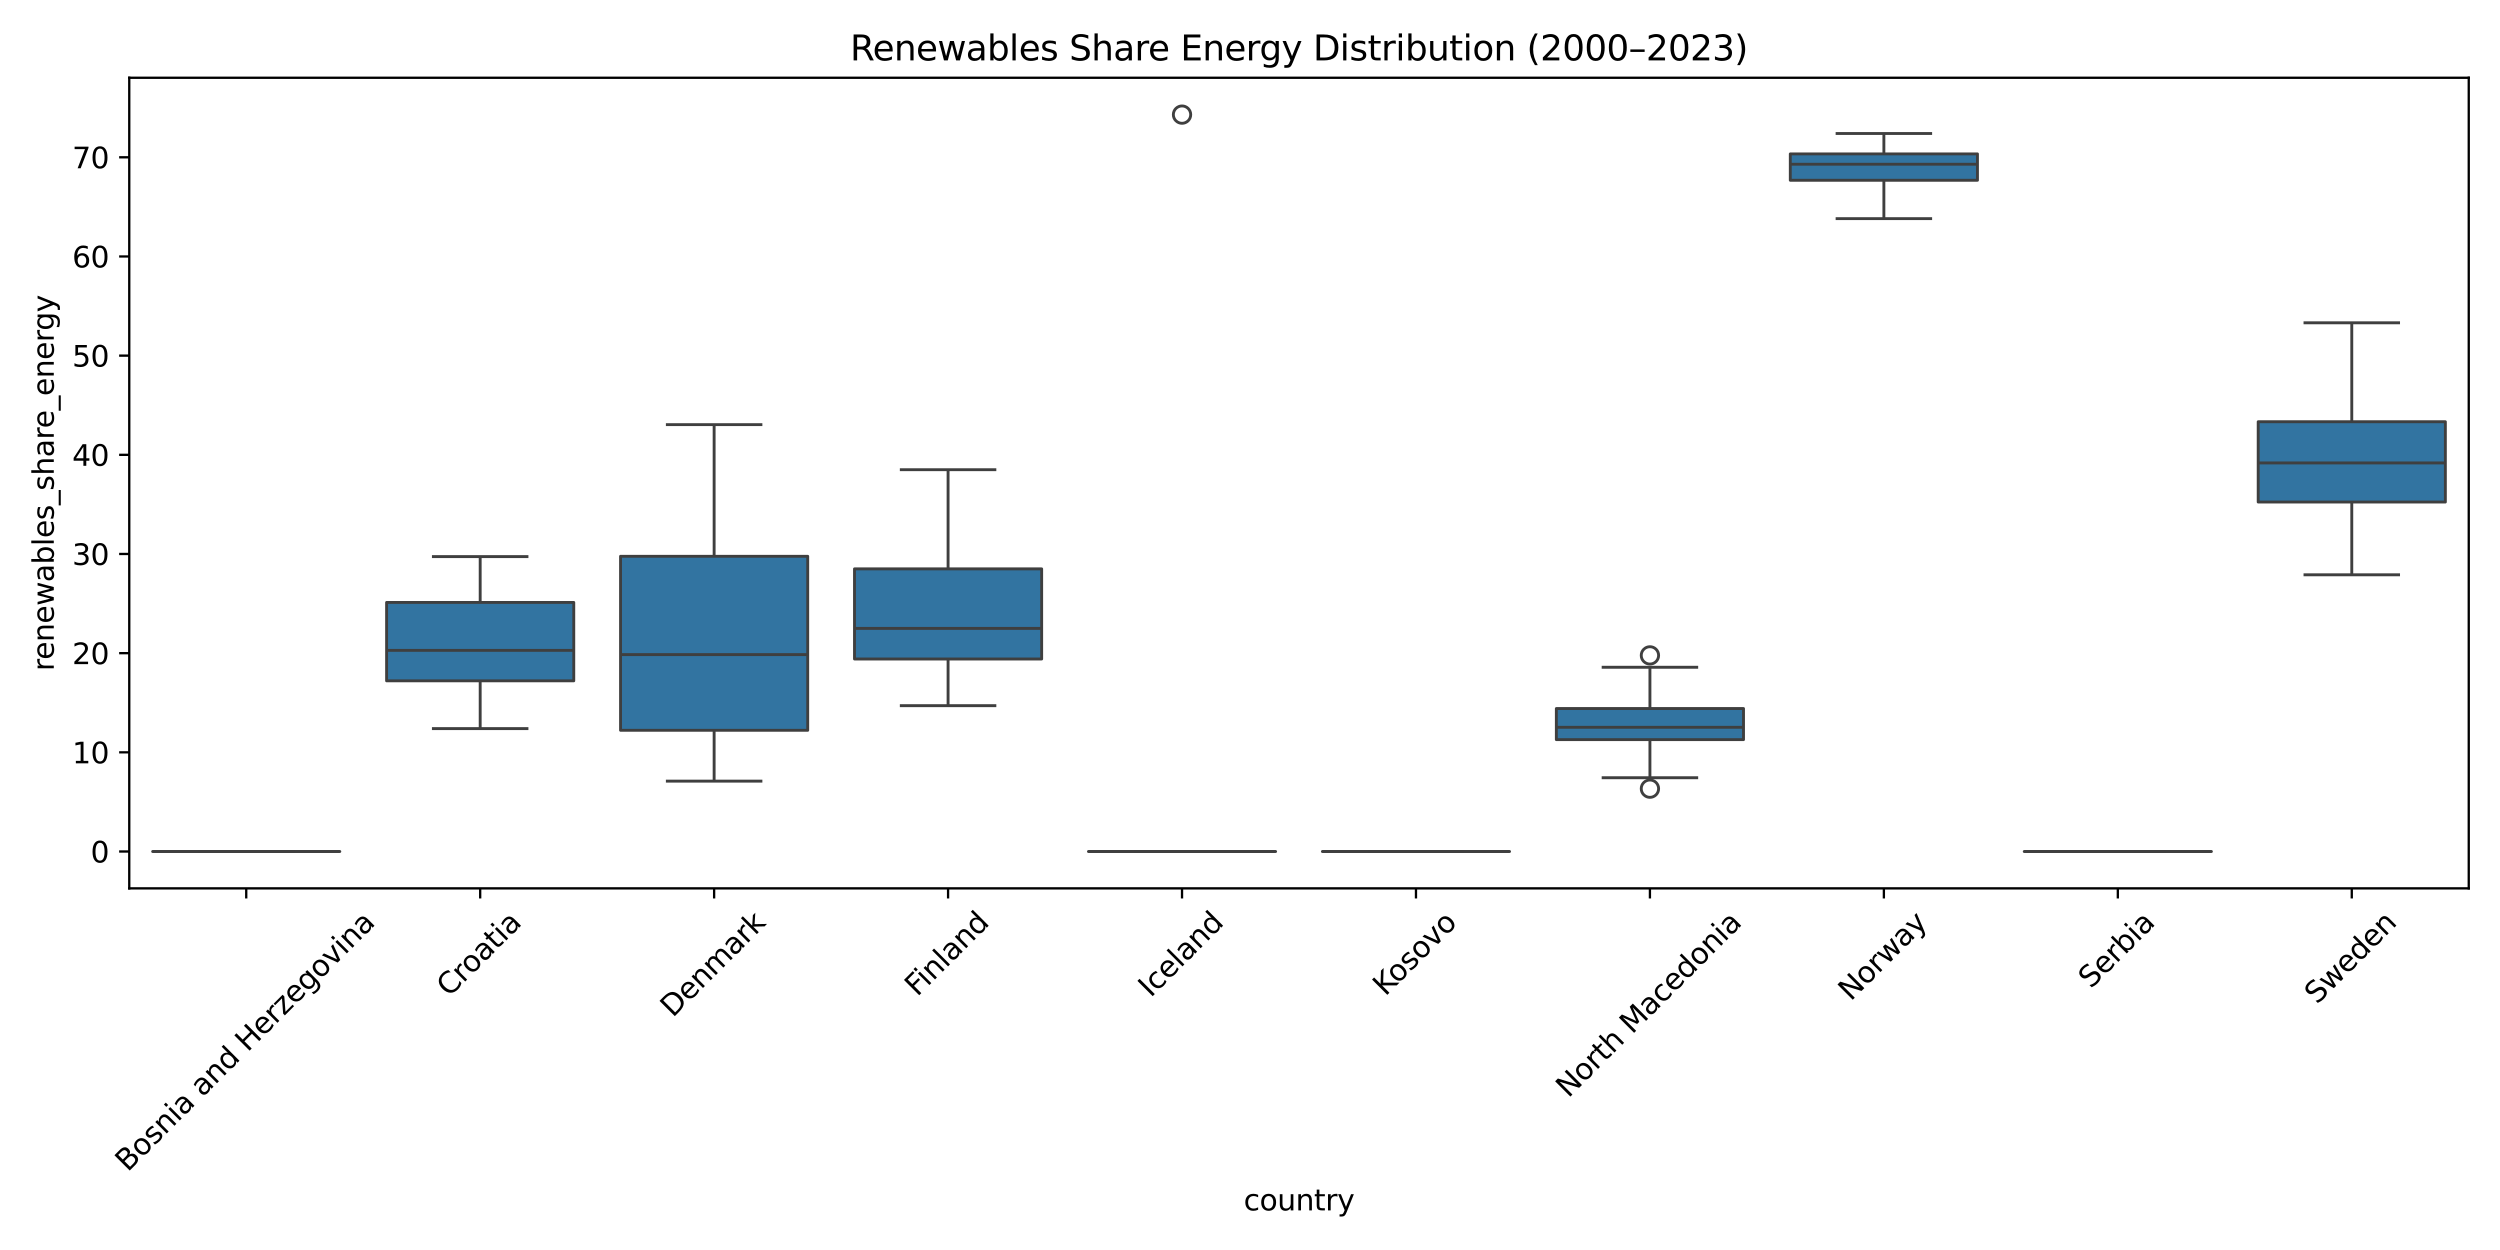 <?xml version="1.0" encoding="utf-8" standalone="no"?>
<!DOCTYPE svg PUBLIC "-//W3C//DTD SVG 1.1//EN"
  "http://www.w3.org/Graphics/SVG/1.1/DTD/svg11.dtd">
<svg xmlns:xlink="http://www.w3.org/1999/xlink" width="864pt" height="432pt" viewBox="0 0 864 432" xmlns="http://www.w3.org/2000/svg" version="1.1">
 <defs>
  <style type="text/css">*{stroke-linejoin: round; stroke-linecap: butt}</style>
 </defs>
 <g id="figure_1">
  <g id="patch_1">
   <path d="M 0 432 
L 864 432 
L 864 0 
L 0 0 
z
" style="fill: #ffffff"/>
  </g>
  <g id="axes_1">
   <g id="patch_2">
    <path d="M 44.671 307.015 
L 853.2 307.015 
L 853.2 26.88 
L 44.671 26.88 
z
" style="fill: #ffffff"/>
   </g>
   <g id="matplotlib.axis_1">
    <g id="xtick_1">
     <g id="line2d_1">
      <defs>
       <path id="m9a977eb607" d="M 0 0 
L 0 3.5 
" style="stroke: #000000; stroke-width: 0.8"/>
      </defs>
      <g>
       <use xlink:href="#m9a977eb607" x="85.098" y="307.015" style="stroke: #000000; stroke-width: 0.8"/>
      </g>
     </g>
     <g id="text_1">
      <!-- Bosnia and Herzegovina -->
      <g transform="translate(44.121 405.244) rotate(-45) scale(0.1 -0.1)">
       <defs>
        <path id="DejaVuSans-42" d="M 1259 2228 
L 1259 519 
L 2272 519 
Q 2781 519 3026 730 
Q 3272 941 3272 1375 
Q 3272 1813 3026 2020 
Q 2781 2228 2272 2228 
L 1259 2228 
z
M 1259 4147 
L 1259 2741 
L 2194 2741 
Q 2656 2741 2882 2914 
Q 3109 3088 3109 3444 
Q 3109 3797 2882 3972 
Q 2656 4147 2194 4147 
L 1259 4147 
z
M 628 4666 
L 2241 4666 
Q 2963 4666 3353 4366 
Q 3744 4066 3744 3513 
Q 3744 3084 3544 2831 
Q 3344 2578 2956 2516 
Q 3422 2416 3680 2098 
Q 3938 1781 3938 1306 
Q 3938 681 3513 340 
Q 3088 0 2303 0 
L 628 0 
L 628 4666 
z
" transform="scale(0.016)"/>
        <path id="DejaVuSans-6f" d="M 1959 3097 
Q 1497 3097 1228 2736 
Q 959 2375 959 1747 
Q 959 1119 1226 758 
Q 1494 397 1959 397 
Q 2419 397 2687 759 
Q 2956 1122 2956 1747 
Q 2956 2369 2687 2733 
Q 2419 3097 1959 3097 
z
M 1959 3584 
Q 2709 3584 3137 3096 
Q 3566 2609 3566 1747 
Q 3566 888 3137 398 
Q 2709 -91 1959 -91 
Q 1206 -91 779 398 
Q 353 888 353 1747 
Q 353 2609 779 3096 
Q 1206 3584 1959 3584 
z
" transform="scale(0.016)"/>
        <path id="DejaVuSans-73" d="M 2834 3397 
L 2834 2853 
Q 2591 2978 2328 3040 
Q 2066 3103 1784 3103 
Q 1356 3103 1142 2972 
Q 928 2841 928 2578 
Q 928 2378 1081 2264 
Q 1234 2150 1697 2047 
L 1894 2003 
Q 2506 1872 2764 1633 
Q 3022 1394 3022 966 
Q 3022 478 2636 193 
Q 2250 -91 1575 -91 
Q 1294 -91 989 -36 
Q 684 19 347 128 
L 347 722 
Q 666 556 975 473 
Q 1284 391 1588 391 
Q 1994 391 2212 530 
Q 2431 669 2431 922 
Q 2431 1156 2273 1281 
Q 2116 1406 1581 1522 
L 1381 1569 
Q 847 1681 609 1914 
Q 372 2147 372 2553 
Q 372 3047 722 3315 
Q 1072 3584 1716 3584 
Q 2034 3584 2315 3537 
Q 2597 3491 2834 3397 
z
" transform="scale(0.016)"/>
        <path id="DejaVuSans-6e" d="M 3513 2113 
L 3513 0 
L 2938 0 
L 2938 2094 
Q 2938 2591 2744 2837 
Q 2550 3084 2163 3084 
Q 1697 3084 1428 2787 
Q 1159 2491 1159 1978 
L 1159 0 
L 581 0 
L 581 3500 
L 1159 3500 
L 1159 2956 
Q 1366 3272 1645 3428 
Q 1925 3584 2291 3584 
Q 2894 3584 3203 3211 
Q 3513 2838 3513 2113 
z
" transform="scale(0.016)"/>
        <path id="DejaVuSans-69" d="M 603 3500 
L 1178 3500 
L 1178 0 
L 603 0 
L 603 3500 
z
M 603 4863 
L 1178 4863 
L 1178 4134 
L 603 4134 
L 603 4863 
z
" transform="scale(0.016)"/>
        <path id="DejaVuSans-61" d="M 2194 1759 
Q 1497 1759 1228 1600 
Q 959 1441 959 1056 
Q 959 750 1161 570 
Q 1363 391 1709 391 
Q 2188 391 2477 730 
Q 2766 1069 2766 1631 
L 2766 1759 
L 2194 1759 
z
M 3341 1997 
L 3341 0 
L 2766 0 
L 2766 531 
Q 2569 213 2275 61 
Q 1981 -91 1556 -91 
Q 1019 -91 701 211 
Q 384 513 384 1019 
Q 384 1609 779 1909 
Q 1175 2209 1959 2209 
L 2766 2209 
L 2766 2266 
Q 2766 2663 2505 2880 
Q 2244 3097 1772 3097 
Q 1472 3097 1187 3025 
Q 903 2953 641 2809 
L 641 3341 
Q 956 3463 1253 3523 
Q 1550 3584 1831 3584 
Q 2591 3584 2966 3190 
Q 3341 2797 3341 1997 
z
" transform="scale(0.016)"/>
        <path id="DejaVuSans-20" transform="scale(0.016)"/>
        <path id="DejaVuSans-64" d="M 2906 2969 
L 2906 4863 
L 3481 4863 
L 3481 0 
L 2906 0 
L 2906 525 
Q 2725 213 2448 61 
Q 2172 -91 1784 -91 
Q 1150 -91 751 415 
Q 353 922 353 1747 
Q 353 2572 751 3078 
Q 1150 3584 1784 3584 
Q 2172 3584 2448 3432 
Q 2725 3281 2906 2969 
z
M 947 1747 
Q 947 1113 1208 752 
Q 1469 391 1925 391 
Q 2381 391 2643 752 
Q 2906 1113 2906 1747 
Q 2906 2381 2643 2742 
Q 2381 3103 1925 3103 
Q 1469 3103 1208 2742 
Q 947 2381 947 1747 
z
" transform="scale(0.016)"/>
        <path id="DejaVuSans-48" d="M 628 4666 
L 1259 4666 
L 1259 2753 
L 3553 2753 
L 3553 4666 
L 4184 4666 
L 4184 0 
L 3553 0 
L 3553 2222 
L 1259 2222 
L 1259 0 
L 628 0 
L 628 4666 
z
" transform="scale(0.016)"/>
        <path id="DejaVuSans-65" d="M 3597 1894 
L 3597 1613 
L 953 1613 
Q 991 1019 1311 708 
Q 1631 397 2203 397 
Q 2534 397 2845 478 
Q 3156 559 3463 722 
L 3463 178 
Q 3153 47 2828 -22 
Q 2503 -91 2169 -91 
Q 1331 -91 842 396 
Q 353 884 353 1716 
Q 353 2575 817 3079 
Q 1281 3584 2069 3584 
Q 2775 3584 3186 3129 
Q 3597 2675 3597 1894 
z
M 3022 2063 
Q 3016 2534 2758 2815 
Q 2500 3097 2075 3097 
Q 1594 3097 1305 2825 
Q 1016 2553 972 2059 
L 3022 2063 
z
" transform="scale(0.016)"/>
        <path id="DejaVuSans-72" d="M 2631 2963 
Q 2534 3019 2420 3045 
Q 2306 3072 2169 3072 
Q 1681 3072 1420 2755 
Q 1159 2438 1159 1844 
L 1159 0 
L 581 0 
L 581 3500 
L 1159 3500 
L 1159 2956 
Q 1341 3275 1631 3429 
Q 1922 3584 2338 3584 
Q 2397 3584 2469 3576 
Q 2541 3569 2628 3553 
L 2631 2963 
z
" transform="scale(0.016)"/>
        <path id="DejaVuSans-7a" d="M 353 3500 
L 3084 3500 
L 3084 2975 
L 922 459 
L 3084 459 
L 3084 0 
L 275 0 
L 275 525 
L 2438 3041 
L 353 3041 
L 353 3500 
z
" transform="scale(0.016)"/>
        <path id="DejaVuSans-67" d="M 2906 1791 
Q 2906 2416 2648 2759 
Q 2391 3103 1925 3103 
Q 1463 3103 1205 2759 
Q 947 2416 947 1791 
Q 947 1169 1205 825 
Q 1463 481 1925 481 
Q 2391 481 2648 825 
Q 2906 1169 2906 1791 
z
M 3481 434 
Q 3481 -459 3084 -895 
Q 2688 -1331 1869 -1331 
Q 1566 -1331 1297 -1286 
Q 1028 -1241 775 -1147 
L 775 -588 
Q 1028 -725 1275 -790 
Q 1522 -856 1778 -856 
Q 2344 -856 2625 -561 
Q 2906 -266 2906 331 
L 2906 616 
Q 2728 306 2450 153 
Q 2172 0 1784 0 
Q 1141 0 747 490 
Q 353 981 353 1791 
Q 353 2603 747 3093 
Q 1141 3584 1784 3584 
Q 2172 3584 2450 3431 
Q 2728 3278 2906 2969 
L 2906 3500 
L 3481 3500 
L 3481 434 
z
" transform="scale(0.016)"/>
        <path id="DejaVuSans-76" d="M 191 3500 
L 800 3500 
L 1894 563 
L 2988 3500 
L 3597 3500 
L 2284 0 
L 1503 0 
L 191 3500 
z
" transform="scale(0.016)"/>
       </defs>
       <use xlink:href="#DejaVuSans-42"/>
       <use xlink:href="#DejaVuSans-6f" x="68.604"/>
       <use xlink:href="#DejaVuSans-73" x="129.785"/>
       <use xlink:href="#DejaVuSans-6e" x="181.885"/>
       <use xlink:href="#DejaVuSans-69" x="245.264"/>
       <use xlink:href="#DejaVuSans-61" x="273.047"/>
       <use xlink:href="#DejaVuSans-20" x="334.326"/>
       <use xlink:href="#DejaVuSans-61" x="366.113"/>
       <use xlink:href="#DejaVuSans-6e" x="427.393"/>
       <use xlink:href="#DejaVuSans-64" x="490.771"/>
       <use xlink:href="#DejaVuSans-20" x="554.248"/>
       <use xlink:href="#DejaVuSans-48" x="586.035"/>
       <use xlink:href="#DejaVuSans-65" x="661.23"/>
       <use xlink:href="#DejaVuSans-72" x="722.754"/>
       <use xlink:href="#DejaVuSans-7a" x="763.867"/>
       <use xlink:href="#DejaVuSans-65" x="816.357"/>
       <use xlink:href="#DejaVuSans-67" x="877.881"/>
       <use xlink:href="#DejaVuSans-6f" x="941.357"/>
       <use xlink:href="#DejaVuSans-76" x="1002.539"/>
       <use xlink:href="#DejaVuSans-69" x="1061.719"/>
       <use xlink:href="#DejaVuSans-6e" x="1089.502"/>
       <use xlink:href="#DejaVuSans-61" x="1152.881"/>
      </g>
     </g>
    </g>
    <g id="xtick_2">
     <g id="line2d_2">
      <g>
       <use xlink:href="#m9a977eb607" x="165.951" y="307.015" style="stroke: #000000; stroke-width: 0.8"/>
      </g>
     </g>
     <g id="text_2">
      <!-- Croatia -->
      <g transform="translate(155.194 344.803) rotate(-45) scale(0.1 -0.1)">
       <defs>
        <path id="DejaVuSans-43" d="M 4122 4306 
L 4122 3641 
Q 3803 3938 3442 4084 
Q 3081 4231 2675 4231 
Q 1875 4231 1450 3742 
Q 1025 3253 1025 2328 
Q 1025 1406 1450 917 
Q 1875 428 2675 428 
Q 3081 428 3442 575 
Q 3803 722 4122 1019 
L 4122 359 
Q 3791 134 3420 21 
Q 3050 -91 2638 -91 
Q 1578 -91 968 557 
Q 359 1206 359 2328 
Q 359 3453 968 4101 
Q 1578 4750 2638 4750 
Q 3056 4750 3426 4639 
Q 3797 4528 4122 4306 
z
" transform="scale(0.016)"/>
        <path id="DejaVuSans-74" d="M 1172 4494 
L 1172 3500 
L 2356 3500 
L 2356 3053 
L 1172 3053 
L 1172 1153 
Q 1172 725 1289 603 
Q 1406 481 1766 481 
L 2356 481 
L 2356 0 
L 1766 0 
Q 1100 0 847 248 
Q 594 497 594 1153 
L 594 3053 
L 172 3053 
L 172 3500 
L 594 3500 
L 594 4494 
L 1172 4494 
z
" transform="scale(0.016)"/>
       </defs>
       <use xlink:href="#DejaVuSans-43"/>
       <use xlink:href="#DejaVuSans-72" x="69.824"/>
       <use xlink:href="#DejaVuSans-6f" x="108.688"/>
       <use xlink:href="#DejaVuSans-61" x="169.869"/>
       <use xlink:href="#DejaVuSans-74" x="231.148"/>
       <use xlink:href="#DejaVuSans-69" x="270.357"/>
       <use xlink:href="#DejaVuSans-61" x="298.141"/>
      </g>
     </g>
    </g>
    <g id="xtick_3">
     <g id="line2d_3">
      <g>
       <use xlink:href="#m9a977eb607" x="246.803" y="307.015" style="stroke: #000000; stroke-width: 0.8"/>
      </g>
     </g>
     <g id="text_3">
      <!-- Denmark -->
      <g transform="translate(232.505 351.887) rotate(-45) scale(0.1 -0.1)">
       <defs>
        <path id="DejaVuSans-44" d="M 1259 4147 
L 1259 519 
L 2022 519 
Q 2988 519 3436 956 
Q 3884 1394 3884 2338 
Q 3884 3275 3436 3711 
Q 2988 4147 2022 4147 
L 1259 4147 
z
M 628 4666 
L 1925 4666 
Q 3281 4666 3915 4102 
Q 4550 3538 4550 2338 
Q 4550 1131 3912 565 
Q 3275 0 1925 0 
L 628 0 
L 628 4666 
z
" transform="scale(0.016)"/>
        <path id="DejaVuSans-6d" d="M 3328 2828 
Q 3544 3216 3844 3400 
Q 4144 3584 4550 3584 
Q 5097 3584 5394 3201 
Q 5691 2819 5691 2113 
L 5691 0 
L 5113 0 
L 5113 2094 
Q 5113 2597 4934 2840 
Q 4756 3084 4391 3084 
Q 3944 3084 3684 2787 
Q 3425 2491 3425 1978 
L 3425 0 
L 2847 0 
L 2847 2094 
Q 2847 2600 2669 2842 
Q 2491 3084 2119 3084 
Q 1678 3084 1418 2786 
Q 1159 2488 1159 1978 
L 1159 0 
L 581 0 
L 581 3500 
L 1159 3500 
L 1159 2956 
Q 1356 3278 1631 3431 
Q 1906 3584 2284 3584 
Q 2666 3584 2933 3390 
Q 3200 3197 3328 2828 
z
" transform="scale(0.016)"/>
        <path id="DejaVuSans-6b" d="M 581 4863 
L 1159 4863 
L 1159 1991 
L 2875 3500 
L 3609 3500 
L 1753 1863 
L 3688 0 
L 2938 0 
L 1159 1709 
L 1159 0 
L 581 0 
L 581 4863 
z
" transform="scale(0.016)"/>
       </defs>
       <use xlink:href="#DejaVuSans-44"/>
       <use xlink:href="#DejaVuSans-65" x="77.002"/>
       <use xlink:href="#DejaVuSans-6e" x="138.525"/>
       <use xlink:href="#DejaVuSans-6d" x="201.904"/>
       <use xlink:href="#DejaVuSans-61" x="299.316"/>
       <use xlink:href="#DejaVuSans-72" x="360.596"/>
       <use xlink:href="#DejaVuSans-6b" x="401.709"/>
      </g>
     </g>
    </g>
    <g id="xtick_4">
     <g id="line2d_4">
      <g>
       <use xlink:href="#m9a977eb607" x="327.656" y="307.015" style="stroke: #000000; stroke-width: 0.8"/>
      </g>
     </g>
     <g id="text_4">
      <!-- Finland -->
      <g transform="translate(316.973 344.656) rotate(-45) scale(0.1 -0.1)">
       <defs>
        <path id="DejaVuSans-46" d="M 628 4666 
L 3309 4666 
L 3309 4134 
L 1259 4134 
L 1259 2759 
L 3109 2759 
L 3109 2228 
L 1259 2228 
L 1259 0 
L 628 0 
L 628 4666 
z
" transform="scale(0.016)"/>
        <path id="DejaVuSans-6c" d="M 603 4863 
L 1178 4863 
L 1178 0 
L 603 0 
L 603 4863 
z
" transform="scale(0.016)"/>
       </defs>
       <use xlink:href="#DejaVuSans-46"/>
       <use xlink:href="#DejaVuSans-69" x="50.27"/>
       <use xlink:href="#DejaVuSans-6e" x="78.053"/>
       <use xlink:href="#DejaVuSans-6c" x="141.432"/>
       <use xlink:href="#DejaVuSans-61" x="169.215"/>
       <use xlink:href="#DejaVuSans-6e" x="230.494"/>
       <use xlink:href="#DejaVuSans-64" x="293.873"/>
      </g>
     </g>
    </g>
    <g id="xtick_5">
     <g id="line2d_5">
      <g>
       <use xlink:href="#m9a977eb607" x="408.509" y="307.015" style="stroke: #000000; stroke-width: 0.8"/>
      </g>
     </g>
     <g id="text_5">
      <!-- Iceland -->
      <g transform="translate(397.664 344.981) rotate(-45) scale(0.1 -0.1)">
       <defs>
        <path id="DejaVuSans-49" d="M 628 4666 
L 1259 4666 
L 1259 0 
L 628 0 
L 628 4666 
z
" transform="scale(0.016)"/>
        <path id="DejaVuSans-63" d="M 3122 3366 
L 3122 2828 
Q 2878 2963 2633 3030 
Q 2388 3097 2138 3097 
Q 1578 3097 1268 2742 
Q 959 2388 959 1747 
Q 959 1106 1268 751 
Q 1578 397 2138 397 
Q 2388 397 2633 464 
Q 2878 531 3122 666 
L 3122 134 
Q 2881 22 2623 -34 
Q 2366 -91 2075 -91 
Q 1284 -91 818 406 
Q 353 903 353 1747 
Q 353 2603 823 3093 
Q 1294 3584 2113 3584 
Q 2378 3584 2631 3529 
Q 2884 3475 3122 3366 
z
" transform="scale(0.016)"/>
       </defs>
       <use xlink:href="#DejaVuSans-49"/>
       <use xlink:href="#DejaVuSans-63" x="29.492"/>
       <use xlink:href="#DejaVuSans-65" x="84.473"/>
       <use xlink:href="#DejaVuSans-6c" x="145.996"/>
       <use xlink:href="#DejaVuSans-61" x="173.779"/>
       <use xlink:href="#DejaVuSans-6e" x="235.059"/>
       <use xlink:href="#DejaVuSans-64" x="298.438"/>
      </g>
     </g>
    </g>
    <g id="xtick_6">
     <g id="line2d_6">
      <g>
       <use xlink:href="#m9a977eb607" x="489.362" y="307.015" style="stroke: #000000; stroke-width: 0.8"/>
      </g>
     </g>
     <g id="text_6">
      <!-- Kosovo -->
      <g transform="translate(478.747 344.52) rotate(-45) scale(0.1 -0.1)">
       <defs>
        <path id="DejaVuSans-4b" d="M 628 4666 
L 1259 4666 
L 1259 2694 
L 3353 4666 
L 4166 4666 
L 1850 2491 
L 4331 0 
L 3500 0 
L 1259 2247 
L 1259 0 
L 628 0 
L 628 4666 
z
" transform="scale(0.016)"/>
       </defs>
       <use xlink:href="#DejaVuSans-4b"/>
       <use xlink:href="#DejaVuSans-6f" x="60.576"/>
       <use xlink:href="#DejaVuSans-73" x="121.758"/>
       <use xlink:href="#DejaVuSans-6f" x="173.857"/>
       <use xlink:href="#DejaVuSans-76" x="235.039"/>
       <use xlink:href="#DejaVuSans-6f" x="294.219"/>
      </g>
     </g>
    </g>
    <g id="xtick_7">
     <g id="line2d_7">
      <g>
       <use xlink:href="#m9a977eb607" x="570.215" y="307.015" style="stroke: #000000; stroke-width: 0.8"/>
      </g>
     </g>
     <g id="text_7">
      <!-- North Macedonia -->
      <g transform="translate(542.02 379.68) rotate(-45) scale(0.1 -0.1)">
       <defs>
        <path id="DejaVuSans-4e" d="M 628 4666 
L 1478 4666 
L 3547 763 
L 3547 4666 
L 4159 4666 
L 4159 0 
L 3309 0 
L 1241 3903 
L 1241 0 
L 628 0 
L 628 4666 
z
" transform="scale(0.016)"/>
        <path id="DejaVuSans-68" d="M 3513 2113 
L 3513 0 
L 2938 0 
L 2938 2094 
Q 2938 2591 2744 2837 
Q 2550 3084 2163 3084 
Q 1697 3084 1428 2787 
Q 1159 2491 1159 1978 
L 1159 0 
L 581 0 
L 581 4863 
L 1159 4863 
L 1159 2956 
Q 1366 3272 1645 3428 
Q 1925 3584 2291 3584 
Q 2894 3584 3203 3211 
Q 3513 2838 3513 2113 
z
" transform="scale(0.016)"/>
        <path id="DejaVuSans-4d" d="M 628 4666 
L 1569 4666 
L 2759 1491 
L 3956 4666 
L 4897 4666 
L 4897 0 
L 4281 0 
L 4281 4097 
L 3078 897 
L 2444 897 
L 1241 4097 
L 1241 0 
L 628 0 
L 628 4666 
z
" transform="scale(0.016)"/>
       </defs>
       <use xlink:href="#DejaVuSans-4e"/>
       <use xlink:href="#DejaVuSans-6f" x="74.805"/>
       <use xlink:href="#DejaVuSans-72" x="135.986"/>
       <use xlink:href="#DejaVuSans-74" x="177.1"/>
       <use xlink:href="#DejaVuSans-68" x="216.309"/>
       <use xlink:href="#DejaVuSans-20" x="279.688"/>
       <use xlink:href="#DejaVuSans-4d" x="311.475"/>
       <use xlink:href="#DejaVuSans-61" x="397.754"/>
       <use xlink:href="#DejaVuSans-63" x="459.033"/>
       <use xlink:href="#DejaVuSans-65" x="514.014"/>
       <use xlink:href="#DejaVuSans-64" x="575.537"/>
       <use xlink:href="#DejaVuSans-6f" x="639.014"/>
       <use xlink:href="#DejaVuSans-6e" x="700.195"/>
       <use xlink:href="#DejaVuSans-69" x="763.574"/>
       <use xlink:href="#DejaVuSans-61" x="791.357"/>
      </g>
     </g>
    </g>
    <g id="xtick_8">
     <g id="line2d_8">
      <g>
       <use xlink:href="#m9a977eb607" x="651.068" y="307.015" style="stroke: #000000; stroke-width: 0.8"/>
      </g>
     </g>
     <g id="text_8">
      <!-- Norway -->
      <g transform="translate(639.607 346.213) rotate(-45) scale(0.1 -0.1)">
       <defs>
        <path id="DejaVuSans-77" d="M 269 3500 
L 844 3500 
L 1563 769 
L 2278 3500 
L 2956 3500 
L 3675 769 
L 4391 3500 
L 4966 3500 
L 4050 0 
L 3372 0 
L 2619 2869 
L 1863 0 
L 1184 0 
L 269 3500 
z
" transform="scale(0.016)"/>
        <path id="DejaVuSans-79" d="M 2059 -325 
Q 1816 -950 1584 -1140 
Q 1353 -1331 966 -1331 
L 506 -1331 
L 506 -850 
L 844 -850 
Q 1081 -850 1212 -737 
Q 1344 -625 1503 -206 
L 1606 56 
L 191 3500 
L 800 3500 
L 1894 763 
L 2988 3500 
L 3597 3500 
L 2059 -325 
z
" transform="scale(0.016)"/>
       </defs>
       <use xlink:href="#DejaVuSans-4e"/>
       <use xlink:href="#DejaVuSans-6f" x="74.805"/>
       <use xlink:href="#DejaVuSans-72" x="135.986"/>
       <use xlink:href="#DejaVuSans-77" x="177.1"/>
       <use xlink:href="#DejaVuSans-61" x="258.887"/>
       <use xlink:href="#DejaVuSans-79" x="320.166"/>
      </g>
     </g>
    </g>
    <g id="xtick_9">
     <g id="line2d_9">
      <g>
       <use xlink:href="#m9a977eb607" x="731.921" y="307.015" style="stroke: #000000; stroke-width: 0.8"/>
      </g>
     </g>
     <g id="text_9">
      <!-- Serbia -->
      <g transform="translate(722.605 341.922) rotate(-45) scale(0.1 -0.1)">
       <defs>
        <path id="DejaVuSans-53" d="M 3425 4513 
L 3425 3897 
Q 3066 4069 2747 4153 
Q 2428 4238 2131 4238 
Q 1616 4238 1336 4038 
Q 1056 3838 1056 3469 
Q 1056 3159 1242 3001 
Q 1428 2844 1947 2747 
L 2328 2669 
Q 3034 2534 3370 2195 
Q 3706 1856 3706 1288 
Q 3706 609 3251 259 
Q 2797 -91 1919 -91 
Q 1588 -91 1214 -16 
Q 841 59 441 206 
L 441 856 
Q 825 641 1194 531 
Q 1563 422 1919 422 
Q 2459 422 2753 634 
Q 3047 847 3047 1241 
Q 3047 1584 2836 1778 
Q 2625 1972 2144 2069 
L 1759 2144 
Q 1053 2284 737 2584 
Q 422 2884 422 3419 
Q 422 4038 858 4394 
Q 1294 4750 2059 4750 
Q 2388 4750 2728 4690 
Q 3069 4631 3425 4513 
z
" transform="scale(0.016)"/>
        <path id="DejaVuSans-62" d="M 3116 1747 
Q 3116 2381 2855 2742 
Q 2594 3103 2138 3103 
Q 1681 3103 1420 2742 
Q 1159 2381 1159 1747 
Q 1159 1113 1420 752 
Q 1681 391 2138 391 
Q 2594 391 2855 752 
Q 3116 1113 3116 1747 
z
M 1159 2969 
Q 1341 3281 1617 3432 
Q 1894 3584 2278 3584 
Q 2916 3584 3314 3078 
Q 3713 2572 3713 1747 
Q 3713 922 3314 415 
Q 2916 -91 2278 -91 
Q 1894 -91 1617 61 
Q 1341 213 1159 525 
L 1159 0 
L 581 0 
L 581 4863 
L 1159 4863 
L 1159 2969 
z
" transform="scale(0.016)"/>
       </defs>
       <use xlink:href="#DejaVuSans-53"/>
       <use xlink:href="#DejaVuSans-65" x="63.477"/>
       <use xlink:href="#DejaVuSans-72" x="125"/>
       <use xlink:href="#DejaVuSans-62" x="166.113"/>
       <use xlink:href="#DejaVuSans-69" x="229.59"/>
       <use xlink:href="#DejaVuSans-61" x="257.373"/>
      </g>
     </g>
    </g>
    <g id="xtick_10">
     <g id="line2d_10">
      <g>
       <use xlink:href="#m9a977eb607" x="812.774" y="307.015" style="stroke: #000000; stroke-width: 0.8"/>
      </g>
     </g>
     <g id="text_10">
      <!-- Sweden -->
      <g transform="translate(800.753 347.332) rotate(-45) scale(0.1 -0.1)">
       <use xlink:href="#DejaVuSans-53"/>
       <use xlink:href="#DejaVuSans-77" x="63.477"/>
       <use xlink:href="#DejaVuSans-65" x="145.264"/>
       <use xlink:href="#DejaVuSans-64" x="206.787"/>
       <use xlink:href="#DejaVuSans-65" x="270.264"/>
       <use xlink:href="#DejaVuSans-6e" x="331.787"/>
      </g>
     </g>
    </g>
    <g id="text_11">
     <!-- country -->
     <g transform="translate(429.815 418.313) scale(0.1 -0.1)">
      <defs>
       <path id="DejaVuSans-75" d="M 544 1381 
L 544 3500 
L 1119 3500 
L 1119 1403 
Q 1119 906 1312 657 
Q 1506 409 1894 409 
Q 2359 409 2629 706 
Q 2900 1003 2900 1516 
L 2900 3500 
L 3475 3500 
L 3475 0 
L 2900 0 
L 2900 538 
Q 2691 219 2414 64 
Q 2138 -91 1772 -91 
Q 1169 -91 856 284 
Q 544 659 544 1381 
z
M 1991 3584 
L 1991 3584 
z
" transform="scale(0.016)"/>
      </defs>
      <use xlink:href="#DejaVuSans-63"/>
      <use xlink:href="#DejaVuSans-6f" x="54.98"/>
      <use xlink:href="#DejaVuSans-75" x="116.162"/>
      <use xlink:href="#DejaVuSans-6e" x="179.541"/>
      <use xlink:href="#DejaVuSans-74" x="242.92"/>
      <use xlink:href="#DejaVuSans-72" x="282.129"/>
      <use xlink:href="#DejaVuSans-79" x="323.242"/>
     </g>
    </g>
   </g>
   <g id="matplotlib.axis_2">
    <g id="ytick_1">
     <g id="line2d_11">
      <defs>
       <path id="mbc7a2ee4a6" d="M 0 0 
L -3.5 0 
" style="stroke: #000000; stroke-width: 0.8"/>
      </defs>
      <g>
       <use xlink:href="#mbc7a2ee4a6" x="44.671" y="294.282" style="stroke: #000000; stroke-width: 0.8"/>
      </g>
     </g>
     <g id="text_12">
      <!-- 0 -->
      <g transform="translate(31.309 298.081) scale(0.1 -0.1)">
       <defs>
        <path id="DejaVuSans-30" d="M 2034 4250 
Q 1547 4250 1301 3770 
Q 1056 3291 1056 2328 
Q 1056 1369 1301 889 
Q 1547 409 2034 409 
Q 2525 409 2770 889 
Q 3016 1369 3016 2328 
Q 3016 3291 2770 3770 
Q 2525 4250 2034 4250 
z
M 2034 4750 
Q 2819 4750 3233 4129 
Q 3647 3509 3647 2328 
Q 3647 1150 3233 529 
Q 2819 -91 2034 -91 
Q 1250 -91 836 529 
Q 422 1150 422 2328 
Q 422 3509 836 4129 
Q 1250 4750 2034 4750 
z
" transform="scale(0.016)"/>
       </defs>
       <use xlink:href="#DejaVuSans-30"/>
      </g>
     </g>
    </g>
    <g id="ytick_2">
     <g id="line2d_12">
      <g>
       <use xlink:href="#mbc7a2ee4a6" x="44.671" y="260.007" style="stroke: #000000; stroke-width: 0.8"/>
      </g>
     </g>
     <g id="text_13">
      <!-- 10 -->
      <g transform="translate(24.946 263.806) scale(0.1 -0.1)">
       <defs>
        <path id="DejaVuSans-31" d="M 794 531 
L 1825 531 
L 1825 4091 
L 703 3866 
L 703 4441 
L 1819 4666 
L 2450 4666 
L 2450 531 
L 3481 531 
L 3481 0 
L 794 0 
L 794 531 
z
" transform="scale(0.016)"/>
       </defs>
       <use xlink:href="#DejaVuSans-31"/>
       <use xlink:href="#DejaVuSans-30" x="63.623"/>
      </g>
     </g>
    </g>
    <g id="ytick_3">
     <g id="line2d_13">
      <g>
       <use xlink:href="#mbc7a2ee4a6" x="44.671" y="225.732" style="stroke: #000000; stroke-width: 0.8"/>
      </g>
     </g>
     <g id="text_14">
      <!-- 20 -->
      <g transform="translate(24.946 229.532) scale(0.1 -0.1)">
       <defs>
        <path id="DejaVuSans-32" d="M 1228 531 
L 3431 531 
L 3431 0 
L 469 0 
L 469 531 
Q 828 903 1448 1529 
Q 2069 2156 2228 2338 
Q 2531 2678 2651 2914 
Q 2772 3150 2772 3378 
Q 2772 3750 2511 3984 
Q 2250 4219 1831 4219 
Q 1534 4219 1204 4116 
Q 875 4013 500 3803 
L 500 4441 
Q 881 4594 1212 4672 
Q 1544 4750 1819 4750 
Q 2544 4750 2975 4387 
Q 3406 4025 3406 3419 
Q 3406 3131 3298 2873 
Q 3191 2616 2906 2266 
Q 2828 2175 2409 1742 
Q 1991 1309 1228 531 
z
" transform="scale(0.016)"/>
       </defs>
       <use xlink:href="#DejaVuSans-32"/>
       <use xlink:href="#DejaVuSans-30" x="63.623"/>
      </g>
     </g>
    </g>
    <g id="ytick_4">
     <g id="line2d_14">
      <g>
       <use xlink:href="#mbc7a2ee4a6" x="44.671" y="191.458" style="stroke: #000000; stroke-width: 0.8"/>
      </g>
     </g>
     <g id="text_15">
      <!-- 30 -->
      <g transform="translate(24.946 195.257) scale(0.1 -0.1)">
       <defs>
        <path id="DejaVuSans-33" d="M 2597 2516 
Q 3050 2419 3304 2112 
Q 3559 1806 3559 1356 
Q 3559 666 3084 287 
Q 2609 -91 1734 -91 
Q 1441 -91 1130 -33 
Q 819 25 488 141 
L 488 750 
Q 750 597 1062 519 
Q 1375 441 1716 441 
Q 2309 441 2620 675 
Q 2931 909 2931 1356 
Q 2931 1769 2642 2001 
Q 2353 2234 1838 2234 
L 1294 2234 
L 1294 2753 
L 1863 2753 
Q 2328 2753 2575 2939 
Q 2822 3125 2822 3475 
Q 2822 3834 2567 4026 
Q 2313 4219 1838 4219 
Q 1578 4219 1281 4162 
Q 984 4106 628 3988 
L 628 4550 
Q 988 4650 1302 4700 
Q 1616 4750 1894 4750 
Q 2613 4750 3031 4423 
Q 3450 4097 3450 3541 
Q 3450 3153 3228 2886 
Q 3006 2619 2597 2516 
z
" transform="scale(0.016)"/>
       </defs>
       <use xlink:href="#DejaVuSans-33"/>
       <use xlink:href="#DejaVuSans-30" x="63.623"/>
      </g>
     </g>
    </g>
    <g id="ytick_5">
     <g id="line2d_15">
      <g>
       <use xlink:href="#mbc7a2ee4a6" x="44.671" y="157.183" style="stroke: #000000; stroke-width: 0.8"/>
      </g>
     </g>
     <g id="text_16">
      <!-- 40 -->
      <g transform="translate(24.946 160.982) scale(0.1 -0.1)">
       <defs>
        <path id="DejaVuSans-34" d="M 2419 4116 
L 825 1625 
L 2419 1625 
L 2419 4116 
z
M 2253 4666 
L 3047 4666 
L 3047 1625 
L 3713 1625 
L 3713 1100 
L 3047 1100 
L 3047 0 
L 2419 0 
L 2419 1100 
L 313 1100 
L 313 1709 
L 2253 4666 
z
" transform="scale(0.016)"/>
       </defs>
       <use xlink:href="#DejaVuSans-34"/>
       <use xlink:href="#DejaVuSans-30" x="63.623"/>
      </g>
     </g>
    </g>
    <g id="ytick_6">
     <g id="line2d_16">
      <g>
       <use xlink:href="#mbc7a2ee4a6" x="44.671" y="122.908" style="stroke: #000000; stroke-width: 0.8"/>
      </g>
     </g>
     <g id="text_17">
      <!-- 50 -->
      <g transform="translate(24.946 126.707) scale(0.1 -0.1)">
       <defs>
        <path id="DejaVuSans-35" d="M 691 4666 
L 3169 4666 
L 3169 4134 
L 1269 4134 
L 1269 2991 
Q 1406 3038 1543 3061 
Q 1681 3084 1819 3084 
Q 2600 3084 3056 2656 
Q 3513 2228 3513 1497 
Q 3513 744 3044 326 
Q 2575 -91 1722 -91 
Q 1428 -91 1123 -41 
Q 819 9 494 109 
L 494 744 
Q 775 591 1075 516 
Q 1375 441 1709 441 
Q 2250 441 2565 725 
Q 2881 1009 2881 1497 
Q 2881 1984 2565 2268 
Q 2250 2553 1709 2553 
Q 1456 2553 1204 2497 
Q 953 2441 691 2322 
L 691 4666 
z
" transform="scale(0.016)"/>
       </defs>
       <use xlink:href="#DejaVuSans-35"/>
       <use xlink:href="#DejaVuSans-30" x="63.623"/>
      </g>
     </g>
    </g>
    <g id="ytick_7">
     <g id="line2d_17">
      <g>
       <use xlink:href="#mbc7a2ee4a6" x="44.671" y="88.633" style="stroke: #000000; stroke-width: 0.8"/>
      </g>
     </g>
     <g id="text_18">
      <!-- 60 -->
      <g transform="translate(24.946 92.432) scale(0.1 -0.1)">
       <defs>
        <path id="DejaVuSans-36" d="M 2113 2584 
Q 1688 2584 1439 2293 
Q 1191 2003 1191 1497 
Q 1191 994 1439 701 
Q 1688 409 2113 409 
Q 2538 409 2786 701 
Q 3034 994 3034 1497 
Q 3034 2003 2786 2293 
Q 2538 2584 2113 2584 
z
M 3366 4563 
L 3366 3988 
Q 3128 4100 2886 4159 
Q 2644 4219 2406 4219 
Q 1781 4219 1451 3797 
Q 1122 3375 1075 2522 
Q 1259 2794 1537 2939 
Q 1816 3084 2150 3084 
Q 2853 3084 3261 2657 
Q 3669 2231 3669 1497 
Q 3669 778 3244 343 
Q 2819 -91 2113 -91 
Q 1303 -91 875 529 
Q 447 1150 447 2328 
Q 447 3434 972 4092 
Q 1497 4750 2381 4750 
Q 2619 4750 2861 4703 
Q 3103 4656 3366 4563 
z
" transform="scale(0.016)"/>
       </defs>
       <use xlink:href="#DejaVuSans-36"/>
       <use xlink:href="#DejaVuSans-30" x="63.623"/>
      </g>
     </g>
    </g>
    <g id="ytick_8">
     <g id="line2d_18">
      <g>
       <use xlink:href="#mbc7a2ee4a6" x="44.671" y="54.358" style="stroke: #000000; stroke-width: 0.8"/>
      </g>
     </g>
     <g id="text_19">
      <!-- 70 -->
      <g transform="translate(24.946 58.158) scale(0.1 -0.1)">
       <defs>
        <path id="DejaVuSans-37" d="M 525 4666 
L 3525 4666 
L 3525 4397 
L 1831 0 
L 1172 0 
L 2766 4134 
L 525 4134 
L 525 4666 
z
" transform="scale(0.016)"/>
       </defs>
       <use xlink:href="#DejaVuSans-37"/>
       <use xlink:href="#DejaVuSans-30" x="63.623"/>
      </g>
     </g>
    </g>
    <g id="text_20">
     <!-- renewables_share_energy -->
     <g transform="translate(18.588 231.891) rotate(-90) scale(0.1 -0.1)">
      <defs>
       <path id="DejaVuSans-5f" d="M 3263 -1063 
L 3263 -1509 
L -63 -1509 
L -63 -1063 
L 3263 -1063 
z
" transform="scale(0.016)"/>
      </defs>
      <use xlink:href="#DejaVuSans-72"/>
      <use xlink:href="#DejaVuSans-65" x="38.863"/>
      <use xlink:href="#DejaVuSans-6e" x="100.387"/>
      <use xlink:href="#DejaVuSans-65" x="163.766"/>
      <use xlink:href="#DejaVuSans-77" x="225.289"/>
      <use xlink:href="#DejaVuSans-61" x="307.076"/>
      <use xlink:href="#DejaVuSans-62" x="368.355"/>
      <use xlink:href="#DejaVuSans-6c" x="431.832"/>
      <use xlink:href="#DejaVuSans-65" x="459.615"/>
      <use xlink:href="#DejaVuSans-73" x="521.139"/>
      <use xlink:href="#DejaVuSans-5f" x="573.238"/>
      <use xlink:href="#DejaVuSans-73" x="623.238"/>
      <use xlink:href="#DejaVuSans-68" x="675.338"/>
      <use xlink:href="#DejaVuSans-61" x="738.717"/>
      <use xlink:href="#DejaVuSans-72" x="799.996"/>
      <use xlink:href="#DejaVuSans-65" x="838.859"/>
      <use xlink:href="#DejaVuSans-5f" x="900.383"/>
      <use xlink:href="#DejaVuSans-65" x="950.383"/>
      <use xlink:href="#DejaVuSans-6e" x="1011.906"/>
      <use xlink:href="#DejaVuSans-65" x="1075.285"/>
      <use xlink:href="#DejaVuSans-72" x="1136.809"/>
      <use xlink:href="#DejaVuSans-67" x="1176.172"/>
      <use xlink:href="#DejaVuSans-79" x="1239.648"/>
     </g>
    </g>
   </g>
   <g id="patch_3">
    <path d="M 52.757 294.282 
L 117.439 294.282 
L 117.439 294.282 
L 52.757 294.282 
L 52.757 294.282 
z
" clip-path="url(#paad7b14b96)" style="fill: #3274a1; stroke: #3f3f3f; stroke-linejoin: miter"/>
   </g>
   <g id="line2d_19">
    <path d="M 85.098 294.282 
L 85.098 294.282 
" clip-path="url(#paad7b14b96)" style="fill: none; stroke: #3f3f3f"/>
   </g>
   <g id="line2d_20">
    <path d="M 85.098 294.282 
L 85.098 294.282 
" clip-path="url(#paad7b14b96)" style="fill: none; stroke: #3f3f3f"/>
   </g>
   <g id="line2d_21">
    <path d="M 68.927 294.282 
L 101.268 294.282 
" clip-path="url(#paad7b14b96)" style="fill: none; stroke: #3f3f3f; stroke-linecap: square"/>
   </g>
   <g id="line2d_22">
    <path d="M 68.927 294.282 
L 101.268 294.282 
" clip-path="url(#paad7b14b96)" style="fill: none; stroke: #3f3f3f; stroke-linecap: square"/>
   </g>
   <g id="line2d_23"/>
   <g id="patch_4">
    <path d="M 133.609 235.297 
L 198.292 235.297 
L 198.292 208.206 
L 133.609 208.206 
L 133.609 235.297 
z
" clip-path="url(#paad7b14b96)" style="fill: #3274a1; stroke: #3f3f3f; stroke-linejoin: miter"/>
   </g>
   <g id="line2d_24">
    <path d="M 165.951 235.297 
L 165.951 251.805 
" clip-path="url(#paad7b14b96)" style="fill: none; stroke: #3f3f3f"/>
   </g>
   <g id="line2d_25">
    <path d="M 165.951 208.206 
L 165.951 192.359 
" clip-path="url(#paad7b14b96)" style="fill: none; stroke: #3f3f3f"/>
   </g>
   <g id="line2d_26">
    <path d="M 149.78 251.805 
L 182.121 251.805 
" clip-path="url(#paad7b14b96)" style="fill: none; stroke: #3f3f3f; stroke-linecap: square"/>
   </g>
   <g id="line2d_27">
    <path d="M 149.78 192.359 
L 182.121 192.359 
" clip-path="url(#paad7b14b96)" style="fill: none; stroke: #3f3f3f; stroke-linecap: square"/>
   </g>
   <g id="line2d_28"/>
   <g id="patch_5">
    <path d="M 214.462 252.389 
L 279.145 252.389 
L 279.145 192.253 
L 214.462 192.253 
L 214.462 252.389 
z
" clip-path="url(#paad7b14b96)" style="fill: #3274a1; stroke: #3f3f3f; stroke-linejoin: miter"/>
   </g>
   <g id="line2d_29">
    <path d="M 246.803 252.389 
L 246.803 269.96 
" clip-path="url(#paad7b14b96)" style="fill: none; stroke: #3f3f3f"/>
   </g>
   <g id="line2d_30">
    <path d="M 246.803 192.253 
L 246.803 146.753 
" clip-path="url(#paad7b14b96)" style="fill: none; stroke: #3f3f3f"/>
   </g>
   <g id="line2d_31">
    <path d="M 230.633 269.96 
L 262.974 269.96 
" clip-path="url(#paad7b14b96)" style="fill: none; stroke: #3f3f3f; stroke-linecap: square"/>
   </g>
   <g id="line2d_32">
    <path d="M 230.633 146.753 
L 262.974 146.753 
" clip-path="url(#paad7b14b96)" style="fill: none; stroke: #3f3f3f; stroke-linecap: square"/>
   </g>
   <g id="line2d_33"/>
   <g id="patch_6">
    <path d="M 295.315 227.748 
L 359.997 227.748 
L 359.997 196.602 
L 295.315 196.602 
L 295.315 227.748 
z
" clip-path="url(#paad7b14b96)" style="fill: #3274a1; stroke: #3f3f3f; stroke-linejoin: miter"/>
   </g>
   <g id="line2d_34">
    <path d="M 327.656 227.748 
L 327.656 243.877 
" clip-path="url(#paad7b14b96)" style="fill: none; stroke: #3f3f3f"/>
   </g>
   <g id="line2d_35">
    <path d="M 327.656 196.602 
L 327.656 162.334 
" clip-path="url(#paad7b14b96)" style="fill: none; stroke: #3f3f3f"/>
   </g>
   <g id="line2d_36">
    <path d="M 311.486 243.877 
L 343.827 243.877 
" clip-path="url(#paad7b14b96)" style="fill: none; stroke: #3f3f3f; stroke-linecap: square"/>
   </g>
   <g id="line2d_37">
    <path d="M 311.486 162.334 
L 343.827 162.334 
" clip-path="url(#paad7b14b96)" style="fill: none; stroke: #3f3f3f; stroke-linecap: square"/>
   </g>
   <g id="line2d_38"/>
   <g id="patch_7">
    <path d="M 376.168 294.282 
L 440.85 294.282 
L 440.85 294.282 
L 376.168 294.282 
L 376.168 294.282 
z
" clip-path="url(#paad7b14b96)" style="fill: #3274a1; stroke: #3f3f3f; stroke-linejoin: miter"/>
   </g>
   <g id="line2d_39">
    <path d="M 408.509 294.282 
L 408.509 294.282 
" clip-path="url(#paad7b14b96)" style="fill: none; stroke: #3f3f3f"/>
   </g>
   <g id="line2d_40">
    <path d="M 408.509 294.282 
L 408.509 294.282 
" clip-path="url(#paad7b14b96)" style="fill: none; stroke: #3f3f3f"/>
   </g>
   <g id="line2d_41">
    <path d="M 392.339 294.282 
L 424.68 294.282 
" clip-path="url(#paad7b14b96)" style="fill: none; stroke: #3f3f3f; stroke-linecap: square"/>
   </g>
   <g id="line2d_42">
    <path d="M 392.339 294.282 
L 424.68 294.282 
" clip-path="url(#paad7b14b96)" style="fill: none; stroke: #3f3f3f; stroke-linecap: square"/>
   </g>
   <g id="line2d_43">
    <defs>
     <path id="m1e70c3ebcc" d="M 0 3 
C 0.796 3 1.559 2.684 2.121 2.121 
C 2.684 1.559 3 0.796 3 0 
C 3 -0.796 2.684 -1.559 2.121 -2.121 
C 1.559 -2.684 0.796 -3 0 -3 
C -0.796 -3 -1.559 -2.684 -2.121 -2.121 
C -2.684 -1.559 -3 -0.796 -3 0 
C -3 0.796 -2.684 1.559 -2.121 2.121 
C -1.559 2.684 -0.796 3 0 3 
z
" style="stroke: #3f3f3f"/>
    </defs>
    <g clip-path="url(#paad7b14b96)">
     <use xlink:href="#m1e70c3ebcc" x="408.509" y="39.613" style="fill-opacity: 0; stroke: #3f3f3f"/>
    </g>
   </g>
   <g id="patch_8">
    <path d="M 457.021 294.282 
L 521.703 294.282 
L 521.703 294.282 
L 457.021 294.282 
L 457.021 294.282 
z
" clip-path="url(#paad7b14b96)" style="fill: #3274a1; stroke: #3f3f3f; stroke-linejoin: miter"/>
   </g>
   <g id="line2d_44">
    <path d="M 489.362 294.282 
L 489.362 294.282 
" clip-path="url(#paad7b14b96)" style="fill: none; stroke: #3f3f3f"/>
   </g>
   <g id="line2d_45">
    <path d="M 489.362 294.282 
L 489.362 294.282 
" clip-path="url(#paad7b14b96)" style="fill: none; stroke: #3f3f3f"/>
   </g>
   <g id="line2d_46">
    <path d="M 473.191 294.282 
L 505.533 294.282 
" clip-path="url(#paad7b14b96)" style="fill: none; stroke: #3f3f3f; stroke-linecap: square"/>
   </g>
   <g id="line2d_47">
    <path d="M 473.191 294.282 
L 505.533 294.282 
" clip-path="url(#paad7b14b96)" style="fill: none; stroke: #3f3f3f; stroke-linecap: square"/>
   </g>
   <g id="line2d_48"/>
   <g id="patch_9">
    <path d="M 537.874 255.616 
L 602.556 255.616 
L 602.556 244.873 
L 537.874 244.873 
L 537.874 255.616 
z
" clip-path="url(#paad7b14b96)" style="fill: #3274a1; stroke: #3f3f3f; stroke-linejoin: miter"/>
   </g>
   <g id="line2d_49">
    <path d="M 570.215 255.616 
L 570.215 268.788 
" clip-path="url(#paad7b14b96)" style="fill: none; stroke: #3f3f3f"/>
   </g>
   <g id="line2d_50">
    <path d="M 570.215 244.873 
L 570.215 230.61 
" clip-path="url(#paad7b14b96)" style="fill: none; stroke: #3f3f3f"/>
   </g>
   <g id="line2d_51">
    <path d="M 554.044 268.788 
L 586.386 268.788 
" clip-path="url(#paad7b14b96)" style="fill: none; stroke: #3f3f3f; stroke-linecap: square"/>
   </g>
   <g id="line2d_52">
    <path d="M 554.044 230.61 
L 586.386 230.61 
" clip-path="url(#paad7b14b96)" style="fill: none; stroke: #3f3f3f; stroke-linecap: square"/>
   </g>
   <g id="line2d_53">
    <g clip-path="url(#paad7b14b96)">
     <use xlink:href="#m1e70c3ebcc" x="570.215" y="272.565" style="fill-opacity: 0; stroke: #3f3f3f"/>
     <use xlink:href="#m1e70c3ebcc" x="570.215" y="226.503" style="fill-opacity: 0; stroke: #3f3f3f"/>
    </g>
   </g>
   <g id="patch_10">
    <path d="M 618.727 62.302 
L 683.409 62.302 
L 683.409 53.19 
L 618.727 53.19 
L 618.727 62.302 
z
" clip-path="url(#paad7b14b96)" style="fill: #3274a1; stroke: #3f3f3f; stroke-linejoin: miter"/>
   </g>
   <g id="line2d_54">
    <path d="M 651.068 62.302 
L 651.068 75.554 
" clip-path="url(#paad7b14b96)" style="fill: none; stroke: #3f3f3f"/>
   </g>
   <g id="line2d_55">
    <path d="M 651.068 53.19 
L 651.068 46.139 
" clip-path="url(#paad7b14b96)" style="fill: none; stroke: #3f3f3f"/>
   </g>
   <g id="line2d_56">
    <path d="M 634.897 75.554 
L 667.238 75.554 
" clip-path="url(#paad7b14b96)" style="fill: none; stroke: #3f3f3f; stroke-linecap: square"/>
   </g>
   <g id="line2d_57">
    <path d="M 634.897 46.139 
L 667.238 46.139 
" clip-path="url(#paad7b14b96)" style="fill: none; stroke: #3f3f3f; stroke-linecap: square"/>
   </g>
   <g id="line2d_58"/>
   <g id="patch_11">
    <path d="M 699.58 294.282 
L 764.262 294.282 
L 764.262 294.282 
L 699.58 294.282 
L 699.58 294.282 
z
" clip-path="url(#paad7b14b96)" style="fill: #3274a1; stroke: #3f3f3f; stroke-linejoin: miter"/>
   </g>
   <g id="line2d_59">
    <path d="M 731.921 294.282 
L 731.921 294.282 
" clip-path="url(#paad7b14b96)" style="fill: none; stroke: #3f3f3f"/>
   </g>
   <g id="line2d_60">
    <path d="M 731.921 294.282 
L 731.921 294.282 
" clip-path="url(#paad7b14b96)" style="fill: none; stroke: #3f3f3f"/>
   </g>
   <g id="line2d_61">
    <path d="M 715.75 294.282 
L 748.091 294.282 
" clip-path="url(#paad7b14b96)" style="fill: none; stroke: #3f3f3f; stroke-linecap: square"/>
   </g>
   <g id="line2d_62">
    <path d="M 715.75 294.282 
L 748.091 294.282 
" clip-path="url(#paad7b14b96)" style="fill: none; stroke: #3f3f3f; stroke-linecap: square"/>
   </g>
   <g id="line2d_63"/>
   <g id="patch_12">
    <path d="M 780.432 173.501 
L 845.115 173.501 
L 845.115 145.754 
L 780.432 145.754 
L 780.432 173.501 
z
" clip-path="url(#paad7b14b96)" style="fill: #3274a1; stroke: #3f3f3f; stroke-linejoin: miter"/>
   </g>
   <g id="line2d_64">
    <path d="M 812.774 173.501 
L 812.774 198.652 
" clip-path="url(#paad7b14b96)" style="fill: none; stroke: #3f3f3f"/>
   </g>
   <g id="line2d_65">
    <path d="M 812.774 145.754 
L 812.774 111.556 
" clip-path="url(#paad7b14b96)" style="fill: none; stroke: #3f3f3f"/>
   </g>
   <g id="line2d_66">
    <path d="M 796.603 198.652 
L 828.944 198.652 
" clip-path="url(#paad7b14b96)" style="fill: none; stroke: #3f3f3f; stroke-linecap: square"/>
   </g>
   <g id="line2d_67">
    <path d="M 796.603 111.556 
L 828.944 111.556 
" clip-path="url(#paad7b14b96)" style="fill: none; stroke: #3f3f3f; stroke-linecap: square"/>
   </g>
   <g id="line2d_68"/>
   <g id="line2d_69">
    <path d="M 52.757 294.282 
L 117.439 294.282 
" clip-path="url(#paad7b14b96)" style="fill: none; stroke: #3f3f3f"/>
   </g>
   <g id="line2d_70">
    <path d="M 133.609 224.773 
L 198.292 224.773 
" clip-path="url(#paad7b14b96)" style="fill: none; stroke: #3f3f3f"/>
   </g>
   <g id="line2d_71">
    <path d="M 214.462 226.233 
L 279.145 226.233 
" clip-path="url(#paad7b14b96)" style="fill: none; stroke: #3f3f3f"/>
   </g>
   <g id="line2d_72">
    <path d="M 295.315 217.174 
L 359.997 217.174 
" clip-path="url(#paad7b14b96)" style="fill: none; stroke: #3f3f3f"/>
   </g>
   <g id="line2d_73">
    <path d="M 376.168 294.282 
L 440.85 294.282 
" clip-path="url(#paad7b14b96)" style="fill: none; stroke: #3f3f3f"/>
   </g>
   <g id="line2d_74">
    <path d="M 457.021 294.282 
L 521.703 294.282 
" clip-path="url(#paad7b14b96)" style="fill: none; stroke: #3f3f3f"/>
   </g>
   <g id="line2d_75">
    <path d="M 537.874 251.349 
L 602.556 251.349 
" clip-path="url(#paad7b14b96)" style="fill: none; stroke: #3f3f3f"/>
   </g>
   <g id="line2d_76">
    <path d="M 618.727 56.761 
L 683.409 56.761 
" clip-path="url(#paad7b14b96)" style="fill: none; stroke: #3f3f3f"/>
   </g>
   <g id="line2d_77">
    <path d="M 699.58 294.282 
L 764.262 294.282 
" clip-path="url(#paad7b14b96)" style="fill: none; stroke: #3f3f3f"/>
   </g>
   <g id="line2d_78">
    <path d="M 780.432 159.993 
L 845.115 159.993 
" clip-path="url(#paad7b14b96)" style="fill: none; stroke: #3f3f3f"/>
   </g>
   <g id="patch_13">
    <path d="M 44.671 307.015 
L 44.671 26.88 
" style="fill: none; stroke: #000000; stroke-width: 0.8; stroke-linejoin: miter; stroke-linecap: square"/>
   </g>
   <g id="patch_14">
    <path d="M 853.2 307.015 
L 853.2 26.88 
" style="fill: none; stroke: #000000; stroke-width: 0.8; stroke-linejoin: miter; stroke-linecap: square"/>
   </g>
   <g id="patch_15">
    <path d="M 44.671 307.015 
L 853.2 307.015 
" style="fill: none; stroke: #000000; stroke-width: 0.8; stroke-linejoin: miter; stroke-linecap: square"/>
   </g>
   <g id="patch_16">
    <path d="M 44.671 26.88 
L 853.2 26.88 
" style="fill: none; stroke: #000000; stroke-width: 0.8; stroke-linejoin: miter; stroke-linecap: square"/>
   </g>
   <g id="text_21">
    <!-- Renewables Share Energy Distribution (2000–2023) -->
    <g transform="translate(293.802 20.88) scale(0.12 -0.12)">
     <defs>
      <path id="DejaVuSans-52" d="M 2841 2188 
Q 3044 2119 3236 1894 
Q 3428 1669 3622 1275 
L 4263 0 
L 3584 0 
L 2988 1197 
Q 2756 1666 2539 1819 
Q 2322 1972 1947 1972 
L 1259 1972 
L 1259 0 
L 628 0 
L 628 4666 
L 2053 4666 
Q 2853 4666 3247 4331 
Q 3641 3997 3641 3322 
Q 3641 2881 3436 2590 
Q 3231 2300 2841 2188 
z
M 1259 4147 
L 1259 2491 
L 2053 2491 
Q 2509 2491 2742 2702 
Q 2975 2913 2975 3322 
Q 2975 3731 2742 3939 
Q 2509 4147 2053 4147 
L 1259 4147 
z
" transform="scale(0.016)"/>
      <path id="DejaVuSans-45" d="M 628 4666 
L 3578 4666 
L 3578 4134 
L 1259 4134 
L 1259 2753 
L 3481 2753 
L 3481 2222 
L 1259 2222 
L 1259 531 
L 3634 531 
L 3634 0 
L 628 0 
L 628 4666 
z
" transform="scale(0.016)"/>
      <path id="DejaVuSans-28" d="M 1984 4856 
Q 1566 4138 1362 3434 
Q 1159 2731 1159 2009 
Q 1159 1288 1364 580 
Q 1569 -128 1984 -844 
L 1484 -844 
Q 1016 -109 783 600 
Q 550 1309 550 2009 
Q 550 2706 781 3412 
Q 1013 4119 1484 4856 
L 1984 4856 
z
" transform="scale(0.016)"/>
      <path id="DejaVuSans-2013" d="M 313 1978 
L 2888 1978 
L 2888 1528 
L 313 1528 
L 313 1978 
z
" transform="scale(0.016)"/>
      <path id="DejaVuSans-29" d="M 513 4856 
L 1013 4856 
Q 1481 4119 1714 3412 
Q 1947 2706 1947 2009 
Q 1947 1309 1714 600 
Q 1481 -109 1013 -844 
L 513 -844 
Q 928 -128 1133 580 
Q 1338 1288 1338 2009 
Q 1338 2731 1133 3434 
Q 928 4138 513 4856 
z
" transform="scale(0.016)"/>
     </defs>
     <use xlink:href="#DejaVuSans-52"/>
     <use xlink:href="#DejaVuSans-65" x="64.982"/>
     <use xlink:href="#DejaVuSans-6e" x="126.506"/>
     <use xlink:href="#DejaVuSans-65" x="189.885"/>
     <use xlink:href="#DejaVuSans-77" x="251.408"/>
     <use xlink:href="#DejaVuSans-61" x="333.195"/>
     <use xlink:href="#DejaVuSans-62" x="394.475"/>
     <use xlink:href="#DejaVuSans-6c" x="457.951"/>
     <use xlink:href="#DejaVuSans-65" x="485.734"/>
     <use xlink:href="#DejaVuSans-73" x="547.258"/>
     <use xlink:href="#DejaVuSans-20" x="599.357"/>
     <use xlink:href="#DejaVuSans-53" x="631.145"/>
     <use xlink:href="#DejaVuSans-68" x="694.621"/>
     <use xlink:href="#DejaVuSans-61" x="758"/>
     <use xlink:href="#DejaVuSans-72" x="819.279"/>
     <use xlink:href="#DejaVuSans-65" x="858.143"/>
     <use xlink:href="#DejaVuSans-20" x="919.666"/>
     <use xlink:href="#DejaVuSans-45" x="951.453"/>
     <use xlink:href="#DejaVuSans-6e" x="1014.637"/>
     <use xlink:href="#DejaVuSans-65" x="1078.016"/>
     <use xlink:href="#DejaVuSans-72" x="1139.539"/>
     <use xlink:href="#DejaVuSans-67" x="1178.902"/>
     <use xlink:href="#DejaVuSans-79" x="1242.379"/>
     <use xlink:href="#DejaVuSans-20" x="1301.559"/>
     <use xlink:href="#DejaVuSans-44" x="1333.346"/>
     <use xlink:href="#DejaVuSans-69" x="1410.348"/>
     <use xlink:href="#DejaVuSans-73" x="1438.131"/>
     <use xlink:href="#DejaVuSans-74" x="1490.23"/>
     <use xlink:href="#DejaVuSans-72" x="1529.439"/>
     <use xlink:href="#DejaVuSans-69" x="1570.553"/>
     <use xlink:href="#DejaVuSans-62" x="1598.336"/>
     <use xlink:href="#DejaVuSans-75" x="1661.812"/>
     <use xlink:href="#DejaVuSans-74" x="1725.191"/>
     <use xlink:href="#DejaVuSans-69" x="1764.4"/>
     <use xlink:href="#DejaVuSans-6f" x="1792.184"/>
     <use xlink:href="#DejaVuSans-6e" x="1853.365"/>
     <use xlink:href="#DejaVuSans-20" x="1916.744"/>
     <use xlink:href="#DejaVuSans-28" x="1948.531"/>
     <use xlink:href="#DejaVuSans-32" x="1987.545"/>
     <use xlink:href="#DejaVuSans-30" x="2051.168"/>
     <use xlink:href="#DejaVuSans-30" x="2114.791"/>
     <use xlink:href="#DejaVuSans-30" x="2178.414"/>
     <use xlink:href="#DejaVuSans-2013" x="2242.037"/>
     <use xlink:href="#DejaVuSans-32" x="2292.037"/>
     <use xlink:href="#DejaVuSans-30" x="2355.66"/>
     <use xlink:href="#DejaVuSans-32" x="2419.283"/>
     <use xlink:href="#DejaVuSans-33" x="2482.906"/>
     <use xlink:href="#DejaVuSans-29" x="2546.529"/>
    </g>
   </g>
  </g>
 </g>
 <defs>
  <clipPath id="paad7b14b96">
   <rect x="44.671" y="26.88" width="808.529" height="280.135"/>
  </clipPath>
 </defs>
</svg>

